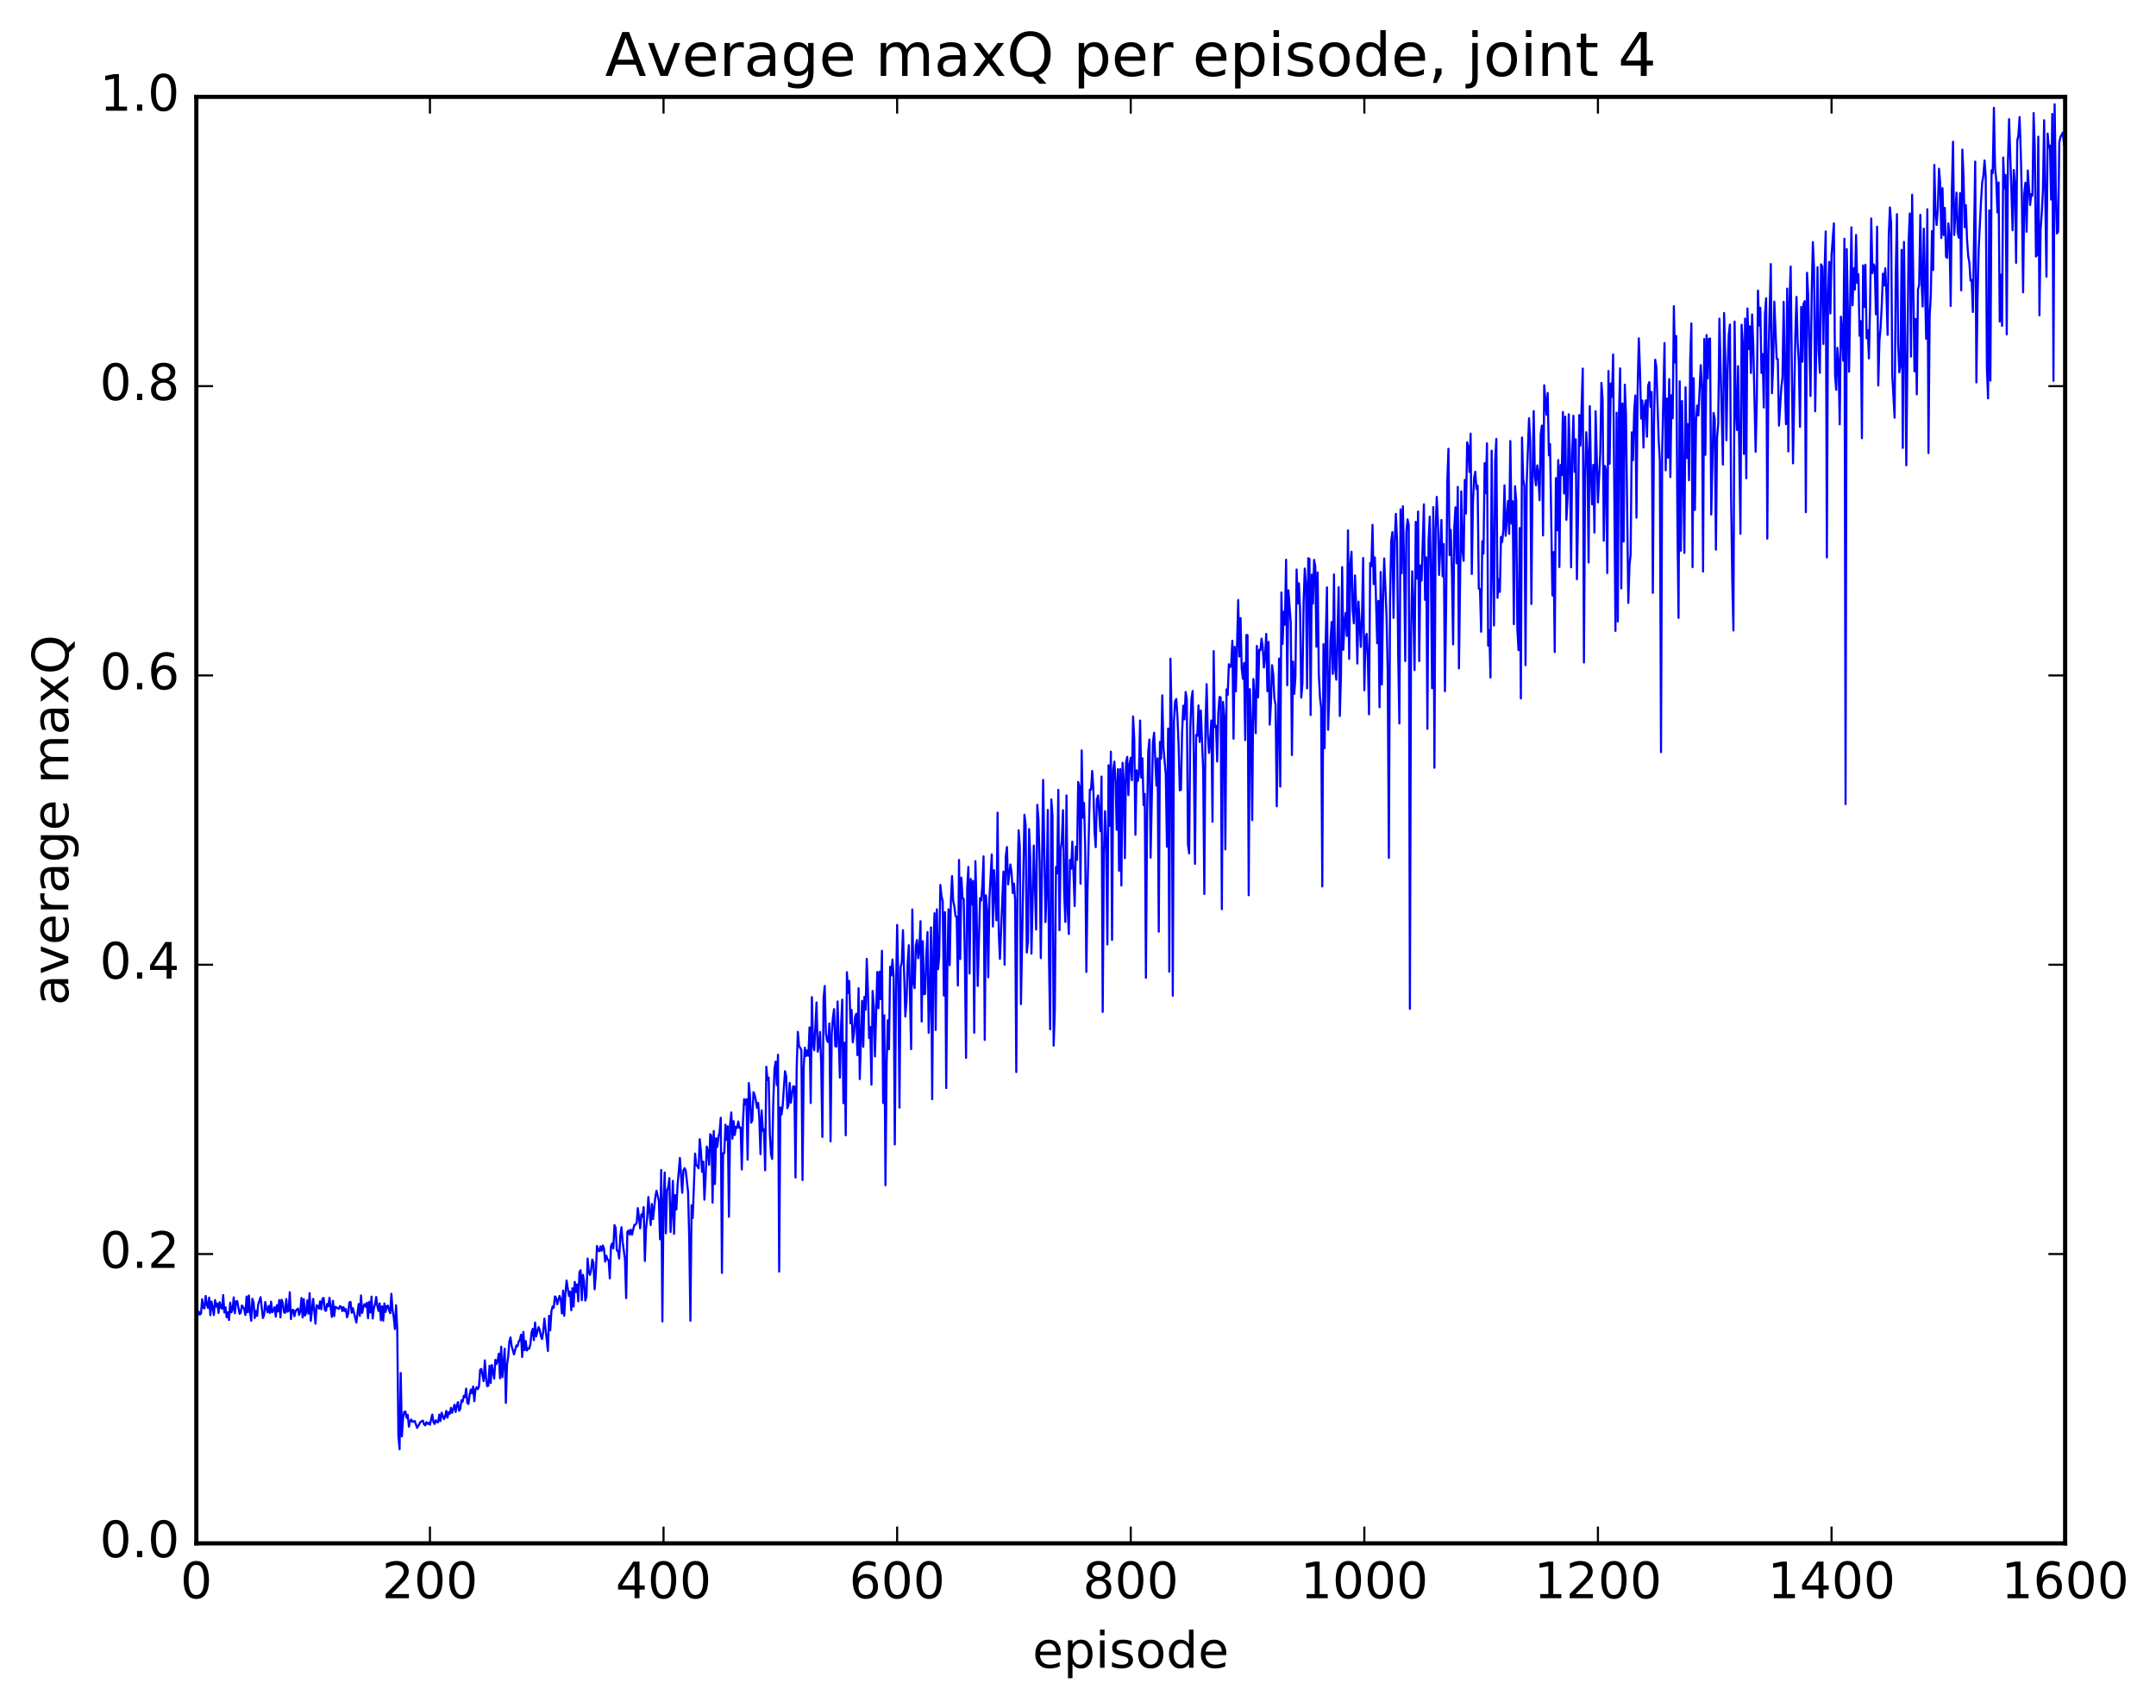 <?xml version="1.0" encoding="utf-8" standalone="no"?>
<!DOCTYPE svg PUBLIC "-//W3C//DTD SVG 1.1//EN"
  "http://www.w3.org/Graphics/SVG/1.1/DTD/svg11.dtd">
<!-- Created with matplotlib (http://matplotlib.org/) -->
<svg height="408pt" version="1.1" viewBox="0 0 515 408" width="515pt" xmlns="http://www.w3.org/2000/svg" xmlns:xlink="http://www.w3.org/1999/xlink">
 <defs>
  <style type="text/css">
*{stroke-linecap:butt;stroke-linejoin:round;stroke-miterlimit:100000;}
  </style>
 </defs>
 <g id="figure_1">
  <g id="patch_1">
   <path d="M 0 408.169 
L 515.768 408.169 
L 515.768 0 
L 0 0 
z
" style="fill:#ffffff;"/>
  </g>
  <g id="axes_1">
   <g id="patch_2">
    <path d="M 46.898 368.742 
L 493.298 368.742 
L 493.298 23.142 
L 46.898 23.142 
z
" style="fill:#ffffff;"/>
   </g>
   <g id="line2d_1">
    <path clip-path="url(#p3d591012df)" d="M 46.898 312.6 
L 47.176 314.29 
L 47.456 313.365 
L 47.734 314.082 
L 48.014 313.855 
L 48.292 310.419 
L 48.572 312.475 
L 48.85 312.621 
L 49.13 309.635 
L 49.408 311.668 
L 49.688 312.507 
L 49.967 310.021 
L 50.245 314.245 
L 50.525 310.965 
L 51.083 314.204 
L 51.361 310.617 
L 51.641 312.19 
L 51.919 311.425 
L 52.199 313.711 
L 52.477 311.119 
L 52.757 312.378 
L 53.035 312.699 
L 53.315 309.424 
L 53.593 313.591 
L 53.873 312.359 
L 54.151 314.747 
L 54.431 313.539 
L 54.709 315.388 
L 54.989 311.234 
L 55.267 313.561 
L 55.547 312.981 
L 55.825 309.976 
L 56.105 313.765 
L 56.383 310.964 
L 56.663 310.862 
L 57.221 313.898 
L 57.499 313.646 
L 57.779 311.913 
L 58.057 312.252 
L 58.337 312.828 
L 58.615 314.194 
L 58.895 309.777 
L 59.173 313.559 
L 59.453 309.514 
L 59.731 313.563 
L 60.011 315.58 
L 60.289 310.318 
L 60.569 311.212 
L 60.847 314.919 
L 61.127 313.198 
L 61.406 314.407 
L 61.684 311.644 
L 62.242 309.935 
L 62.8 314.906 
L 63.08 314.24 
L 63.358 311.086 
L 63.638 312.634 
L 63.916 313.543 
L 64.195 312.02 
L 64.475 313.712 
L 64.754 311.001 
L 65.032 313.544 
L 65.311 313.074 
L 65.591 312.315 
L 65.87 314.584 
L 66.148 311.84 
L 66.427 313.342 
L 66.707 310.629 
L 66.986 314.766 
L 67.264 310.534 
L 67.543 311.314 
L 67.823 313.502 
L 68.102 313.69 
L 68.38 310.381 
L 68.659 313.417 
L 68.939 313.188 
L 69.218 308.733 
L 69.496 315.168 
L 69.775 312.997 
L 70.055 312.952 
L 70.334 314.473 
L 70.612 313.225 
L 71.171 312.651 
L 71.45 314.174 
L 71.728 313.325 
L 72.007 310.13 
L 72.287 314.772 
L 72.566 310.379 
L 72.844 314.324 
L 73.124 313.681 
L 73.403 310.708 
L 73.681 313.864 
L 73.96 308.958 
L 74.24 315.579 
L 74.797 310.338 
L 75.356 316.255 
L 75.635 311.863 
L 75.913 312.08 
L 76.192 312.669 
L 76.472 310.934 
L 76.751 312.825 
L 77.029 310.275 
L 77.308 310.113 
L 77.588 312.969 
L 77.867 313.206 
L 78.145 311.536 
L 78.424 312.135 
L 78.704 310.056 
L 79.261 314.645 
L 79.54 310.799 
L 79.82 314.469 
L 80.099 312.225 
L 80.936 312.739 
L 81.215 312.056 
L 81.493 312.227 
L 81.772 313.243 
L 82.052 312.298 
L 82.331 313.268 
L 82.609 312.747 
L 82.888 314.725 
L 83.168 313.917 
L 83.447 311.212 
L 83.725 311.045 
L 84.004 313.638 
L 84.284 312.554 
L 85.121 315.982 
L 85.678 311.555 
L 85.957 314.394 
L 86.237 309.514 
L 86.516 313.685 
L 86.794 312.295 
L 87.073 311.589 
L 87.353 312.196 
L 87.632 311.271 
L 87.91 314.961 
L 88.189 311.062 
L 88.469 313.605 
L 88.748 309.79 
L 89.026 315.031 
L 89.305 312.579 
L 89.585 311.628 
L 89.864 309.88 
L 90.142 312.068 
L 90.421 313.24 
L 90.701 311.426 
L 90.98 315.439 
L 91.258 312.122 
L 91.537 315.527 
L 91.817 311.433 
L 92.096 313.476 
L 92.374 312.072 
L 92.653 311.937 
L 92.933 313.091 
L 93.212 313.75 
L 93.49 309.126 
L 93.769 313.002 
L 94.049 314.686 
L 94.328 317.539 
L 94.606 311.873 
L 94.885 317.316 
L 95.165 343.082 
L 95.444 346.267 
L 95.722 328.052 
L 96.001 343.178 
L 96.281 338.711 
L 96.559 337.338 
L 96.838 337.234 
L 97.118 338.756 
L 97.397 338.054 
L 97.675 340.873 
L 97.954 339.578 
L 98.234 339.165 
L 98.513 339.683 
L 98.791 339.672 
L 99.07 339.503 
L 99.629 341.145 
L 100.466 339.724 
L 101.023 339.414 
L 101.302 340.35 
L 101.582 340.558 
L 101.861 339.774 
L 102.139 340.218 
L 102.418 339.957 
L 102.698 340.397 
L 103.255 337.974 
L 103.534 339.749 
L 103.814 340.231 
L 104.093 339.331 
L 104.371 339.78 
L 104.65 339.804 
L 104.93 337.995 
L 105.209 339.513 
L 105.487 337.518 
L 106.046 339.058 
L 106.325 338.473 
L 106.603 337.09 
L 106.882 338.717 
L 107.162 337.41 
L 107.441 337.817 
L 107.719 336.378 
L 107.999 337.554 
L 108.556 335.619 
L 108.835 337.354 
L 109.115 335.819 
L 109.394 335.007 
L 109.672 337.057 
L 109.951 336.644 
L 110.231 334.56 
L 110.51 334.888 
L 110.788 333.499 
L 111.067 333.849 
L 111.347 331.775 
L 111.626 335.2 
L 111.904 335.427 
L 112.183 333.261 
L 112.463 331.983 
L 112.742 332.904 
L 113.02 331.275 
L 113.299 334.784 
L 113.579 331.93 
L 113.858 331.448 
L 114.136 331.896 
L 114.415 331.243 
L 114.695 327.267 
L 114.974 327.082 
L 115.531 330.005 
L 115.811 325.024 
L 116.09 329.157 
L 116.368 331.185 
L 116.647 331.078 
L 116.927 326.309 
L 117.206 330.411 
L 117.484 326.142 
L 118.043 329.39 
L 118.322 324.899 
L 118.6 325.893 
L 118.879 324.94 
L 119.159 323.414 
L 119.438 329.31 
L 119.716 321.756 
L 119.996 329.032 
L 120.553 322.238 
L 120.832 335.185 
L 121.112 325.981 
L 121.391 324.171 
L 121.669 320.515 
L 121.948 319.545 
L 122.228 321.65 
L 122.785 323.611 
L 123.344 321.462 
L 123.623 321.64 
L 123.901 320.516 
L 124.18 320.165 
L 124.46 318.895 
L 124.739 324.225 
L 125.017 318.221 
L 125.296 322.593 
L 125.576 320.414 
L 125.855 322.664 
L 126.133 322.124 
L 126.412 322.236 
L 126.692 321.192 
L 126.971 318.402 
L 127.249 317.501 
L 127.528 320.189 
L 127.808 315.981 
L 128.087 319.282 
L 128.644 317.077 
L 128.923 317.729 
L 129.202 319.23 
L 129.482 319.938 
L 129.761 318.133 
L 130.04 315.044 
L 130.597 320.024 
L 130.876 322.793 
L 131.155 314.386 
L 131.435 317.842 
L 131.714 313.267 
L 131.993 312.162 
L 132.272 312.486 
L 132.55 309.74 
L 132.829 310.069 
L 133.108 311.633 
L 133.667 309.624 
L 133.946 310.462 
L 134.225 313.833 
L 134.504 308.35 
L 134.782 314.388 
L 135.061 309.06 
L 135.34 305.941 
L 135.899 309.626 
L 136.178 308.611 
L 136.457 313.054 
L 136.736 307.754 
L 137.014 312.159 
L 137.293 306.291 
L 137.572 308.7 
L 137.851 306.868 
L 138.131 310.919 
L 138.41 303.95 
L 138.689 303.496 
L 138.968 310.651 
L 139.246 304.579 
L 139.525 306.211 
L 139.804 310.748 
L 140.083 309.877 
L 140.363 300.687 
L 140.642 303.846 
L 140.921 304.615 
L 141.2 303.404 
L 141.478 300.926 
L 141.757 301.701 
L 142.036 308.047 
L 142.315 304.508 
L 142.595 297.703 
L 142.874 298.839 
L 143.153 298.932 
L 143.431 297.8 
L 143.71 298.851 
L 143.989 297.568 
L 144.268 298.256 
L 144.548 301.426 
L 144.827 300.021 
L 145.106 300.916 
L 145.385 301.141 
L 145.663 305.43 
L 145.942 297.766 
L 146.221 297.082 
L 146.5 298.284 
L 146.78 292.703 
L 147.059 293.393 
L 147.338 298.756 
L 147.617 298.894 
L 147.895 300.712 
L 148.174 295.252 
L 148.453 293.213 
L 148.732 296.758 
L 149.291 300.926 
L 149.57 310.15 
L 149.849 294.351 
L 150.127 293.994 
L 150.406 294.972 
L 150.685 293.782 
L 150.964 295.009 
L 151.523 292.647 
L 151.802 292.619 
L 152.081 292.152 
L 152.359 288.655 
L 152.917 293.498 
L 153.196 290.163 
L 153.476 290.686 
L 153.755 288.4 
L 154.034 301.279 
L 154.312 293.586 
L 154.591 291.01 
L 154.87 286.004 
L 155.429 292.7 
L 155.708 287.667 
L 155.987 291.289 
L 156.544 285.896 
L 156.823 284.49 
L 157.381 286.963 
L 157.661 296.091 
L 157.94 279.537 
L 158.219 315.734 
L 158.498 286.897 
L 158.776 280.137 
L 159.055 294.66 
L 159.334 284.475 
L 159.613 283.683 
L 159.893 281.488 
L 160.172 294.359 
L 160.451 289.893 
L 160.73 282.141 
L 161.008 294.801 
L 161.287 285.545 
L 161.566 288.968 
L 161.845 283.309 
L 162.404 276.661 
L 162.962 284.986 
L 163.24 279.698 
L 163.519 279.088 
L 163.798 279.67 
L 164.357 284.793 
L 164.636 295.751 
L 164.915 315.561 
L 165.194 287.966 
L 165.472 291.01 
L 166.03 275.608 
L 166.31 278.298 
L 166.589 278.621 
L 166.868 279.155 
L 167.147 272.185 
L 167.425 274.943 
L 167.704 279.971 
L 167.983 277.547 
L 168.262 286.637 
L 168.542 281.41 
L 168.821 273.945 
L 169.1 275.004 
L 169.379 278.304 
L 169.657 270.985 
L 169.936 271.415 
L 170.215 287.351 
L 170.494 270.228 
L 170.774 282.898 
L 171.053 271.947 
L 171.332 274.014 
L 171.611 271.681 
L 171.889 270.467 
L 172.168 267.069 
L 172.447 304.135 
L 172.726 275.515 
L 173.006 275.546 
L 173.285 268.716 
L 173.564 272.322 
L 173.843 269.099 
L 174.121 290.719 
L 174.4 268.791 
L 174.679 265.785 
L 174.958 272.047 
L 175.238 267.886 
L 175.517 271.19 
L 175.796 269.214 
L 176.075 269.487 
L 176.353 267.95 
L 176.632 269.497 
L 176.911 269.371 
L 177.19 279.429 
L 177.47 268.052 
L 177.749 262.621 
L 178.028 263.894 
L 178.306 262.617 
L 178.585 277.075 
L 178.864 258.781 
L 179.143 261.734 
L 179.423 268.241 
L 179.702 267.686 
L 179.981 260.95 
L 180.26 261.608 
L 180.538 262.861 
L 180.817 264.67 
L 181.096 263.489 
L 181.375 267.113 
L 181.655 275.763 
L 181.934 265.285 
L 182.213 270.2 
L 182.492 269.79 
L 182.77 279.609 
L 183.049 254.872 
L 183.328 258.034 
L 183.607 257.46 
L 183.887 270.868 
L 184.166 275.761 
L 184.445 276.901 
L 184.724 262.822 
L 185.002 255.436 
L 185.281 253.653 
L 185.56 259.258 
L 185.839 252.001 
L 186.119 303.812 
L 186.398 264.583 
L 186.677 266.31 
L 186.956 264.235 
L 187.513 255.937 
L 187.792 257.057 
L 188.071 264.785 
L 188.351 264.025 
L 188.63 258.738 
L 188.909 263.468 
L 189.466 259.531 
L 189.745 259.614 
L 190.024 281.343 
L 190.304 255.074 
L 190.583 246.537 
L 190.862 249.893 
L 191.419 250.832 
L 191.698 281.941 
L 191.977 254.93 
L 192.256 250.323 
L 192.536 252.333 
L 192.815 250.998 
L 193.094 252.266 
L 193.373 245.468 
L 193.651 263.545 
L 193.93 238.243 
L 194.209 249.457 
L 194.488 250.936 
L 195.047 239.512 
L 195.326 251.282 
L 195.605 249.78 
L 195.883 246.557 
L 196.162 254.522 
L 196.441 271.653 
L 196.72 238.57 
L 197 235.569 
L 197.279 246.925 
L 197.558 248.651 
L 197.837 248.993 
L 198.115 244.508 
L 198.394 272.691 
L 198.673 246.986 
L 198.952 243.183 
L 199.232 241.101 
L 199.511 249.955 
L 199.79 250.059 
L 200.069 239.263 
L 200.626 257.468 
L 200.905 245.032 
L 201.185 238.831 
L 201.464 263.581 
L 201.743 249.139 
L 202.022 271.25 
L 202.3 232.285 
L 202.579 237.268 
L 202.858 234.38 
L 203.137 244.493 
L 203.417 241.306 
L 203.696 249.042 
L 203.975 246.94 
L 204.254 242.97 
L 204.532 242.209 
L 204.811 252.097 
L 205.09 236.114 
L 205.369 257.815 
L 205.928 239.121 
L 206.207 250.106 
L 206.486 238.151 
L 206.764 241.242 
L 207.043 229.09 
L 207.322 236.683 
L 207.601 248.031 
L 207.881 245.402 
L 208.16 259.148 
L 208.439 236.776 
L 208.718 240.237 
L 208.996 252.405 
L 209.554 232.248 
L 209.833 240.897 
L 210.113 232.134 
L 210.392 238.721 
L 210.671 227.169 
L 210.95 263.538 
L 211.228 242.581 
L 211.507 283.177 
L 211.786 254.39 
L 212.065 243.76 
L 212.345 250.703 
L 212.624 230.984 
L 212.903 233.074 
L 213.181 229.252 
L 213.46 233.269 
L 213.739 273.439 
L 214.018 237.352 
L 214.298 220.995 
L 214.577 233.553 
L 214.856 264.637 
L 215.135 231.093 
L 215.413 229.937 
L 215.692 222.244 
L 216.25 242.882 
L 216.53 239.289 
L 216.809 230.241 
L 217.088 225.836 
L 217.645 250.676 
L 217.924 217.297 
L 218.203 234.835 
L 218.482 236.084 
L 218.762 225.975 
L 219.041 224.592 
L 219.32 228.942 
L 219.599 226.765 
L 219.877 220.099 
L 220.156 244.084 
L 220.435 224.872 
L 220.714 237.547 
L 220.994 237.453 
L 221.273 228.02 
L 221.552 222.688 
L 221.831 246.773 
L 222.109 238.339 
L 222.388 221.573 
L 222.667 262.626 
L 222.946 228.384 
L 223.226 218.187 
L 223.505 246.083 
L 223.784 217.257 
L 224.062 231.583 
L 224.341 228.694 
L 224.62 211.425 
L 224.899 214.127 
L 225.179 215.292 
L 225.458 237.868 
L 225.737 217.938 
L 226.016 259.968 
L 226.294 231.142 
L 226.573 217.242 
L 226.852 230.604 
L 227.131 215.434 
L 227.411 209.313 
L 227.69 215.343 
L 227.969 216.545 
L 228.248 218.901 
L 228.526 219.046 
L 228.805 235.47 
L 229.084 205.459 
L 229.363 229.147 
L 229.643 209.681 
L 229.922 214.595 
L 230.201 214.765 
L 230.48 229.561 
L 230.758 252.769 
L 231.037 212.054 
L 231.316 207.141 
L 231.595 232.611 
L 231.875 210.007 
L 232.154 216.118 
L 232.433 210.459 
L 232.712 246.751 
L 232.99 205.745 
L 233.269 216.594 
L 233.548 235.581 
L 234.107 214.583 
L 234.386 215.134 
L 234.665 211.306 
L 234.944 204.595 
L 235.222 248.457 
L 235.501 213.897 
L 235.78 217.528 
L 236.06 233.495 
L 236.339 214.623 
L 236.897 204.148 
L 237.175 221.368 
L 237.454 207.918 
L 238.012 219.901 
L 238.292 194.172 
L 238.571 222.753 
L 238.85 229.112 
L 239.686 208.238 
L 239.965 230.488 
L 240.244 204.624 
L 240.524 202.388 
L 240.803 211.306 
L 241.361 206.534 
L 241.639 208.584 
L 241.918 213.36 
L 242.197 211.1 
L 242.476 214.954 
L 242.756 256.141 
L 243.035 211.874 
L 243.314 198.381 
L 243.593 202.067 
L 243.871 239.912 
L 244.708 194.662 
L 244.988 196.97 
L 245.267 227.586 
L 245.546 225.017 
L 245.825 198.088 
L 246.103 205.196 
L 246.382 227.856 
L 246.94 202.026 
L 247.499 222.08 
L 247.778 192.287 
L 248.056 195.717 
L 248.335 206.08 
L 248.614 228.915 
L 249.173 186.344 
L 249.731 220.302 
L 250.01 212.431 
L 250.288 193.516 
L 250.567 228.725 
L 250.846 245.922 
L 251.125 191.015 
L 251.405 194.861 
L 251.684 249.828 
L 251.963 241.352 
L 252.242 207.155 
L 252.52 208.661 
L 252.799 188.72 
L 253.078 222.244 
L 253.357 203.053 
L 253.637 200.733 
L 253.916 193.573 
L 254.195 213.08 
L 254.474 220.271 
L 254.752 190.046 
L 255.031 217.07 
L 255.31 223.159 
L 255.589 205.423 
L 255.869 207.569 
L 256.147 201.091 
L 256.705 216.474 
L 256.985 202.276 
L 257.264 205.437 
L 257.543 186.829 
L 257.822 187.919 
L 258.101 211.148 
L 258.38 179.297 
L 258.659 195.348 
L 258.938 191.874 
L 259.216 202.439 
L 259.495 232.219 
L 259.774 212.379 
L 260.332 188.638 
L 260.611 188.689 
L 260.89 184.202 
L 261.17 188.503 
L 261.449 198.589 
L 261.728 202.41 
L 262.007 191.062 
L 262.286 190.046 
L 262.844 198.599 
L 263.123 185.536 
L 263.401 241.776 
L 263.68 204.098 
L 263.959 193.812 
L 264.238 201.707 
L 264.517 225.647 
L 264.796 182.85 
L 265.075 197.327 
L 265.354 179.599 
L 265.634 224.581 
L 265.913 183.953 
L 266.192 181.961 
L 266.471 186.95 
L 266.75 198.269 
L 267.029 183.771 
L 267.308 208.057 
L 267.587 183.77 
L 267.865 211.579 
L 268.144 182.248 
L 268.423 186.5 
L 268.702 205.03 
L 268.981 182.139 
L 269.26 180.821 
L 269.539 189.976 
L 269.818 182.66 
L 270.098 181.064 
L 270.377 186.415 
L 270.656 171.178 
L 270.935 176.546 
L 271.214 199.445 
L 271.493 184.028 
L 271.772 186.642 
L 272.05 185.069 
L 272.329 172.151 
L 272.608 185.808 
L 272.887 181.173 
L 273.166 192.374 
L 273.445 189.687 
L 273.724 233.615 
L 274.003 194.455 
L 274.283 179.566 
L 274.562 176.686 
L 274.841 204.903 
L 275.399 177.454 
L 275.678 175.071 
L 276.236 187.715 
L 276.514 181.18 
L 276.793 222.595 
L 277.072 177.259 
L 277.351 181.271 
L 277.63 166.143 
L 277.909 178.516 
L 278.467 185.059 
L 278.747 202.294 
L 279.026 174.064 
L 279.305 232.155 
L 279.584 157.386 
L 279.863 172.063 
L 280.142 237.895 
L 280.421 172.426 
L 280.7 167.565 
L 280.978 167.002 
L 281.257 171.338 
L 281.536 178.181 
L 281.815 188.84 
L 282.094 188.714 
L 282.373 174.835 
L 282.652 168.592 
L 282.932 171.868 
L 283.211 165.344 
L 283.49 167.035 
L 283.769 201.779 
L 284.048 203.888 
L 284.327 173.738 
L 284.606 166.903 
L 284.885 165.088 
L 285.163 180.641 
L 285.442 206.397 
L 285.721 175.567 
L 286 175.843 
L 286.279 168.55 
L 286.558 177.278 
L 286.837 169.757 
L 287.396 183.856 
L 287.675 213.587 
L 287.954 173.061 
L 288.233 163.476 
L 288.512 175.61 
L 288.791 179.896 
L 289.07 176.686 
L 289.349 172.142 
L 289.627 196.338 
L 289.906 155.562 
L 290.185 173.714 
L 290.464 173.401 
L 290.743 181.946 
L 291.022 170.221 
L 291.301 166.529 
L 291.58 166.62 
L 291.86 217.224 
L 292.139 167.703 
L 292.418 171.006 
L 292.697 202.939 
L 292.976 164.711 
L 293.255 166.052 
L 293.534 158.705 
L 293.812 159.428 
L 294.091 158.901 
L 294.37 153.089 
L 294.649 176.493 
L 294.928 154.522 
L 295.207 165.182 
L 295.765 143.369 
L 296.045 156.852 
L 296.324 147.678 
L 296.603 159.704 
L 296.882 162.185 
L 297.161 158.404 
L 297.44 176.824 
L 297.719 151.718 
L 297.998 151.739 
L 298.276 213.896 
L 298.555 164.643 
L 298.834 173.151 
L 299.113 195.95 
L 299.392 162.23 
L 299.671 166.536 
L 299.95 175.172 
L 300.229 154.314 
L 300.509 166.629 
L 300.788 155.236 
L 301.067 155.385 
L 301.346 152.578 
L 301.625 154.586 
L 301.904 159.481 
L 302.183 156.836 
L 302.462 151.453 
L 302.74 165.142 
L 303.019 153.358 
L 303.298 173.137 
L 303.577 168.26 
L 303.856 158.928 
L 304.135 161.077 
L 304.414 166.898 
L 304.693 168.37 
L 304.973 192.641 
L 305.531 157.352 
L 305.81 187.945 
L 306.089 141.556 
L 306.368 153.843 
L 306.647 146.18 
L 306.925 149.254 
L 307.204 133.728 
L 307.483 163.73 
L 307.762 141.028 
L 308.32 148.828 
L 308.599 180.396 
L 308.878 158.045 
L 309.158 165.789 
L 309.437 161.658 
L 309.716 136.069 
L 309.995 144.212 
L 310.274 139.367 
L 310.553 146.017 
L 310.832 166.683 
L 311.111 163.233 
L 311.389 143.92 
L 311.668 135.84 
L 311.947 139.423 
L 312.226 164.454 
L 312.505 133.359 
L 312.784 133.535 
L 313.063 170.841 
L 313.342 137.287 
L 313.622 144.216 
L 313.901 133.766 
L 314.18 135.338 
L 314.459 154.512 
L 314.738 136.77 
L 315.017 160.976 
L 315.296 166.557 
L 315.575 169.064 
L 315.853 211.803 
L 316.132 153.915 
L 316.411 178.757 
L 316.69 152.175 
L 316.969 140.336 
L 317.248 174.357 
L 317.527 165.729 
L 317.807 153.142 
L 318.086 148.609 
L 318.365 161.005 
L 318.644 137.25 
L 318.923 159.749 
L 319.202 162.391 
L 319.76 140.31 
L 320.038 171.066 
L 320.317 161.432 
L 320.596 135.498 
L 320.875 155.248 
L 321.154 148.756 
L 321.433 146.447 
L 321.712 151.96 
L 321.991 126.719 
L 322.271 157.428 
L 322.55 134.806 
L 322.829 131.803 
L 323.108 145.56 
L 323.387 148.94 
L 323.666 137.483 
L 323.945 145.021 
L 324.224 158.535 
L 324.502 143.741 
L 325.06 154.572 
L 325.339 147.02 
L 325.618 133.329 
L 325.897 164.918 
L 326.176 152.512 
L 326.455 151.436 
L 326.735 157.584 
L 327.014 170.678 
L 327.293 134.497 
L 327.572 135.291 
L 327.851 125.397 
L 328.13 139.559 
L 328.409 133.191 
L 328.966 153.693 
L 329.245 143.563 
L 329.524 168.985 
L 329.803 136.653 
L 330.082 163.539 
L 330.361 143.404 
L 330.64 133.427 
L 331.199 147.105 
L 331.478 160.381 
L 331.757 204.964 
L 332.036 143.627 
L 332.315 129.285 
L 332.594 127.143 
L 332.873 147.629 
L 333.151 129.193 
L 333.43 122.768 
L 333.709 129.004 
L 333.988 156.589 
L 334.267 172.856 
L 334.546 121.688 
L 334.825 136.977 
L 335.104 120.941 
L 335.384 133.916 
L 335.663 157.946 
L 335.942 127.024 
L 336.221 124.096 
L 336.5 125.443 
L 336.779 241.036 
L 337.058 151.666 
L 337.337 136.504 
L 337.615 145.832 
L 337.894 160.104 
L 338.173 124.687 
L 338.452 138.234 
L 338.731 122.213 
L 339.01 157.943 
L 339.289 135.078 
L 339.568 138.718 
L 340.127 120.496 
L 340.406 143.325 
L 340.685 133.168 
L 340.964 174.143 
L 341.243 128.97 
L 341.522 123.436 
L 341.8 136.526 
L 342.079 164.441 
L 342.358 121.154 
L 342.637 183.442 
L 342.916 126.601 
L 343.195 118.71 
L 343.474 124.626 
L 343.753 137.368 
L 344.312 124.219 
L 344.591 137.695 
L 344.87 129.974 
L 345.149 165.134 
L 345.428 145.423 
L 345.707 115.306 
L 345.986 107.218 
L 346.264 132.639 
L 346.543 126.593 
L 346.822 136.866 
L 347.101 153.962 
L 347.38 126.194 
L 347.659 121.211 
L 347.938 134.557 
L 348.217 116.338 
L 348.497 159.701 
L 349.055 117.387 
L 349.334 131.541 
L 349.613 133.996 
L 349.892 114.667 
L 350.171 122.705 
L 350.45 105.681 
L 350.728 106.769 
L 351.007 112.769 
L 351.286 103.599 
L 351.565 137.137 
L 351.844 119.958 
L 352.123 114.165 
L 352.402 112.709 
L 352.682 116.816 
L 352.961 116.038 
L 353.24 140.674 
L 353.519 140.785 
L 353.798 150.941 
L 354.077 129.31 
L 354.356 132.289 
L 354.635 110.659 
L 354.913 117.833 
L 355.192 105.924 
L 355.471 154.264 
L 355.75 150.555 
L 356.029 161.888 
L 356.308 107.674 
L 356.587 133.84 
L 356.866 149.437 
L 357.146 109.997 
L 357.425 104.863 
L 357.704 142.838 
L 357.983 138.409 
L 358.262 141.427 
L 358.541 128.271 
L 358.82 129.493 
L 359.099 126.65 
L 359.377 115.965 
L 359.656 128.01 
L 360.214 119.716 
L 360.493 127.56 
L 360.772 105.38 
L 361.051 125.116 
L 361.33 119.758 
L 361.61 149.128 
L 361.889 116.18 
L 362.168 119.518 
L 362.447 150.395 
L 362.726 155.341 
L 363.005 126.163 
L 363.284 166.887 
L 363.562 104.534 
L 363.841 114.466 
L 364.12 116.17 
L 364.399 158.931 
L 364.678 115.47 
L 365.236 99.941 
L 365.515 105.172 
L 365.795 144.312 
L 366.074 114.066 
L 366.353 98.211 
L 366.632 113.858 
L 366.911 115.973 
L 367.19 111.189 
L 367.469 113.52 
L 367.748 119.508 
L 368.026 103.8 
L 368.305 101.684 
L 368.584 127.93 
L 368.863 92.053 
L 369.421 99.099 
L 369.7 93.89 
L 369.979 108.784 
L 370.259 106.087 
L 370.817 142.271 
L 371.096 131.908 
L 371.375 155.787 
L 371.654 114.218 
L 371.933 126.683 
L 372.212 109.928 
L 372.49 135.484 
L 372.769 111.101 
L 373.048 113.539 
L 373.327 98.436 
L 373.606 117.9 
L 373.885 99.528 
L 374.164 124.194 
L 374.443 119.071 
L 374.723 98.984 
L 375.002 109.429 
L 375.281 135.539 
L 375.56 107.773 
L 375.839 99.328 
L 376.118 112.733 
L 376.397 104.965 
L 376.675 138.388 
L 376.954 122.702 
L 377.233 99.18 
L 377.512 106.459 
L 378.07 88.061 
L 378.349 158.286 
L 378.628 114.111 
L 378.908 103.259 
L 379.187 108.372 
L 379.466 134.402 
L 379.745 97.041 
L 380.024 112.93 
L 380.303 120.512 
L 380.582 111.07 
L 380.861 127.245 
L 381.139 98.241 
L 381.697 120.037 
L 382.255 108.188 
L 382.534 91.491 
L 382.813 95.482 
L 383.092 129.203 
L 383.372 111.321 
L 383.651 112.706 
L 383.93 136.911 
L 384.209 88.638 
L 384.488 110.788 
L 384.767 91.621 
L 385.046 94.784 
L 385.325 84.694 
L 385.882 150.742 
L 386.161 98.619 
L 386.44 148.475 
L 386.719 99.16 
L 386.998 87.999 
L 387.277 140.599 
L 387.557 96.405 
L 387.836 129.391 
L 388.115 91.902 
L 388.394 99.129 
L 388.952 144.054 
L 389.231 135.129 
L 389.51 132.348 
L 389.788 103.299 
L 390.067 109.975 
L 390.346 98.492 
L 390.625 94.48 
L 390.904 123.684 
L 391.183 92.883 
L 391.462 80.835 
L 391.741 88.51 
L 392.021 100.016 
L 392.3 95.693 
L 392.579 106.927 
L 392.858 96.99 
L 393.137 95.654 
L 393.416 104.349 
L 393.695 92.06 
L 393.974 91.298 
L 394.252 97.21 
L 394.531 93.644 
L 394.81 141.64 
L 395.089 101.665 
L 395.368 85.951 
L 395.647 87.667 
L 396.205 105.095 
L 396.485 110.15 
L 396.764 179.714 
L 397.043 107.852 
L 397.601 81.964 
L 397.88 112.378 
L 398.159 95.206 
L 398.438 109.356 
L 398.716 90.586 
L 398.995 113.981 
L 399.274 94.405 
L 399.553 99.929 
L 399.832 73.149 
L 400.111 86.626 
L 400.39 80.27 
L 400.67 123.508 
L 400.949 147.63 
L 401.228 91.111 
L 401.507 131.585 
L 401.786 95.814 
L 402.344 132.118 
L 402.623 92.533 
L 402.901 109.443 
L 403.18 101.31 
L 403.459 114.754 
L 403.738 85.853 
L 404.017 77.274 
L 404.296 135.508 
L 404.575 90.348 
L 404.854 121.823 
L 405.134 100.575 
L 405.413 96.893 
L 405.692 99.273 
L 406.25 87.236 
L 406.529 92.112 
L 406.808 136.568 
L 407.087 81.005 
L 407.365 108.674 
L 407.644 80.043 
L 407.923 90.463 
L 408.202 80.972 
L 408.481 80.876 
L 408.76 122.94 
L 409.318 98.652 
L 409.598 100.107 
L 409.877 131.334 
L 410.156 104.451 
L 410.435 101.257 
L 410.714 76.14 
L 411.55 110.998 
L 411.829 74.794 
L 412.108 84.714 
L 412.387 105.182 
L 412.666 88.811 
L 412.945 80.07 
L 413.224 77.535 
L 413.503 118.577 
L 413.783 138.617 
L 414.062 150.647 
L 414.341 76.831 
L 414.62 97.163 
L 414.899 102.735 
L 415.178 87.475 
L 415.736 127.539 
L 416.014 77.585 
L 416.293 81.944 
L 416.572 108.46 
L 416.851 76.122 
L 417.13 114.269 
L 417.409 73.704 
L 417.688 83.394 
L 417.967 77.972 
L 418.247 89.121 
L 418.526 75.134 
L 418.805 82.679 
L 419.363 107.948 
L 419.642 95.727 
L 419.921 69.427 
L 420.2 77.798 
L 420.478 73.523 
L 420.757 89.105 
L 421.036 84.596 
L 421.315 97.37 
L 421.594 75.075 
L 421.873 71.251 
L 422.152 128.692 
L 422.432 85.212 
L 422.99 63.091 
L 423.269 93.955 
L 423.548 87.448 
L 423.827 72.064 
L 424.385 85.715 
L 424.663 85.801 
L 424.942 101.688 
L 425.5 92.592 
L 425.779 90.189 
L 426.058 72.122 
L 426.337 90.796 
L 426.616 101.345 
L 426.896 68.946 
L 427.175 107.853 
L 427.454 72.044 
L 427.733 63.685 
L 428.291 110.705 
L 428.849 80.08 
L 429.127 70.933 
L 429.406 81.704 
L 429.685 86.722 
L 429.964 101.993 
L 430.243 73.326 
L 430.522 86.417 
L 430.801 72.665 
L 431.08 71.948 
L 431.36 122.372 
L 431.639 65.168 
L 431.918 70.459 
L 432.476 94.625 
L 432.755 70.184 
L 433.034 57.852 
L 433.312 64.049 
L 433.591 98.265 
L 434.149 63.835 
L 434.428 83.945 
L 434.707 89.075 
L 434.986 63.147 
L 435.265 63.635 
L 435.545 82.183 
L 435.824 64.732 
L 436.103 55.294 
L 436.382 133.183 
L 436.661 70.33 
L 436.94 62.572 
L 437.219 74.899 
L 437.498 60.883 
L 438.055 53.365 
L 438.334 89.699 
L 438.613 93.14 
L 438.892 83.079 
L 439.171 86.77 
L 439.45 101.398 
L 439.729 75.666 
L 440.009 79.163 
L 440.288 86.169 
L 440.567 57.048 
L 440.846 192.129 
L 441.125 59.498 
L 441.683 88.807 
L 442.24 54.313 
L 442.519 72.943 
L 442.798 64.122 
L 443.077 69.18 
L 443.356 56.132 
L 443.635 67.605 
L 443.914 65.526 
L 444.193 80.232 
L 444.473 76.709 
L 444.752 104.694 
L 445.031 63.415 
L 445.31 73.332 
L 445.589 63.247 
L 445.868 80.843 
L 446.147 78.882 
L 446.425 85.638 
L 446.704 73.036 
L 446.983 52.207 
L 447.262 65.26 
L 447.541 63.158 
L 447.82 63.65 
L 448.099 75.086 
L 448.378 54.168 
L 448.658 92.115 
L 448.937 81.418 
L 449.216 78.266 
L 449.495 72.906 
L 449.774 65.385 
L 450.053 68.205 
L 450.332 64.106 
L 450.611 70.207 
L 450.889 80.009 
L 451.168 56.241 
L 451.447 49.557 
L 451.726 53.349 
L 452.005 89.711 
L 452.563 99.796 
L 452.842 65.016 
L 453.122 51.166 
L 453.401 82.061 
L 453.68 88.971 
L 453.959 87.219 
L 454.238 59.694 
L 454.517 107.03 
L 454.796 57.794 
L 455.075 79.453 
L 455.353 111.167 
L 455.911 57.518 
L 456.19 50.992 
L 456.469 85.197 
L 456.748 46.53 
L 457.307 88.731 
L 457.586 76.219 
L 457.865 94.208 
L 458.144 69.151 
L 458.423 68.113 
L 458.702 51.323 
L 458.981 66.668 
L 459.26 73.245 
L 459.538 54.633 
L 460.096 80.952 
L 460.375 49.989 
L 460.654 108.242 
L 460.933 75.467 
L 461.212 70.546 
L 461.491 55.226 
L 461.771 64.511 
L 462.05 39.403 
L 462.329 50.587 
L 462.608 53.757 
L 462.887 49.887 
L 463.166 40.309 
L 463.445 43.595 
L 463.724 56.865 
L 464.002 44.957 
L 464.281 56.17 
L 464.56 49.675 
L 464.839 61.335 
L 465.118 61.621 
L 465.397 53.376 
L 465.676 56.491 
L 465.955 73.101 
L 466.235 45.675 
L 466.514 33.866 
L 466.793 56.157 
L 467.351 46.023 
L 467.63 55.603 
L 467.909 56.805 
L 468.188 46.152 
L 468.466 69.376 
L 468.745 35.732 
L 469.024 42.282 
L 469.303 54.291 
L 469.582 49.009 
L 469.861 57.207 
L 470.14 61.166 
L 470.42 62.764 
L 470.699 67.027 
L 470.978 66.869 
L 471.257 74.547 
L 471.815 38.603 
L 472.094 91.367 
L 472.373 71.128 
L 472.651 59.388 
L 473.209 47.965 
L 473.488 43.566 
L 473.767 41.991 
L 474.046 38.33 
L 474.325 42.162 
L 474.604 87.801 
L 474.884 95.175 
L 475.163 50.26 
L 475.442 90.925 
L 475.721 40.68 
L 476 41.382 
L 476.279 25.761 
L 476.558 40.228 
L 476.837 42.942 
L 477.115 50.757 
L 477.394 43.574 
L 477.673 76.835 
L 477.952 65.627 
L 478.231 77.868 
L 478.51 37.634 
L 478.789 45.012 
L 479.068 41.811 
L 479.348 79.89 
L 479.627 38.937 
L 479.906 28.471 
L 480.464 45.677 
L 480.743 55.027 
L 481.022 40.614 
L 481.3 44.024 
L 481.579 62.802 
L 481.858 33.615 
L 482.137 32.324 
L 482.416 27.962 
L 482.695 36.201 
L 482.974 47.997 
L 483.253 69.839 
L 483.533 46.286 
L 483.812 43.636 
L 484.091 55.377 
L 484.37 40.728 
L 484.928 48.982 
L 485.207 46.371 
L 485.486 46.744 
L 485.764 27.017 
L 486.043 35.307 
L 486.322 61.291 
L 486.601 60.939 
L 486.88 32.639 
L 487.159 75.337 
L 487.438 54.804 
L 487.717 50.88 
L 487.997 45.321 
L 488.276 28.722 
L 488.834 66.104 
L 489.113 31.902 
L 489.392 35.271 
L 489.671 34.764 
L 489.95 47.696 
L 490.228 27.219 
L 490.507 91 
L 490.786 24.919 
L 491.065 44.893 
L 491.344 55.769 
L 491.623 55.354 
L 491.902 34.072 
L 492.182 32.718 
L 492.74 31.663 
L 493.019 34.458 
L 493.019 34.458 
" style="fill:none;stroke:#0000ff;stroke-linecap:square;stroke-width:0.5;"/>
   </g>
   <g id="patch_3">
    <path d="M 46.898 368.742 
L 46.898 23.142 
" style="fill:none;stroke:#000000;stroke-linecap:square;stroke-linejoin:miter;"/>
   </g>
   <g id="patch_4">
    <path d="M 493.298 368.742 
L 493.298 23.142 
" style="fill:none;stroke:#000000;stroke-linecap:square;stroke-linejoin:miter;"/>
   </g>
   <g id="patch_5">
    <path d="M 46.898 368.742 
L 493.298 368.742 
" style="fill:none;stroke:#000000;stroke-linecap:square;stroke-linejoin:miter;"/>
   </g>
   <g id="patch_6">
    <path d="M 46.898 23.142 
L 493.298 23.142 
" style="fill:none;stroke:#000000;stroke-linecap:square;stroke-linejoin:miter;"/>
   </g>
   <g id="matplotlib.axis_1">
    <g id="xtick_1">
     <g id="line2d_2">
      <defs>
       <path d="M 0 0 
L 0 -4 
" id="mfe4a8cc478" style="stroke:#000000;stroke-width:0.5;"/>
      </defs>
      <g>
       <use style="stroke:#000000;stroke-width:0.5;" x="46.898" xlink:href="#mfe4a8cc478" y="368.742"/>
      </g>
     </g>
     <g id="line2d_3">
      <defs>
       <path d="M 0 0 
L 0 4 
" id="mc3918443ee" style="stroke:#000000;stroke-width:0.5;"/>
      </defs>
      <g>
       <use style="stroke:#000000;stroke-width:0.5;" x="46.898" xlink:href="#mc3918443ee" y="23.142"/>
      </g>
     </g>
     <g id="text_1">
      <!-- 0 -->
      <defs>
       <path d="M 31.781 66.406 
Q 24.172 66.406 20.328 58.906 
Q 16.5 51.422 16.5 36.375 
Q 16.5 21.391 20.328 13.891 
Q 24.172 6.391 31.781 6.391 
Q 39.453 6.391 43.281 13.891 
Q 47.125 21.391 47.125 36.375 
Q 47.125 51.422 43.281 58.906 
Q 39.453 66.406 31.781 66.406 
M 31.781 74.219 
Q 44.047 74.219 50.516 64.516 
Q 56.984 54.828 56.984 36.375 
Q 56.984 17.969 50.516 8.266 
Q 44.047 -1.422 31.781 -1.422 
Q 19.531 -1.422 13.062 8.266 
Q 6.594 17.969 6.594 36.375 
Q 6.594 54.828 13.062 64.516 
Q 19.531 74.219 31.781 74.219 
" id="BitstreamVeraSans-Roman-30"/>
      </defs>
      <g transform="translate(43.08 381.86)scale(0.12 -0.12)">
       <use xlink:href="#BitstreamVeraSans-Roman-30"/>
      </g>
     </g>
    </g>
    <g id="xtick_2">
     <g id="line2d_4">
      <g>
       <use style="stroke:#000000;stroke-width:0.5;" x="102.698" xlink:href="#mfe4a8cc478" y="368.742"/>
      </g>
     </g>
     <g id="line2d_5">
      <g>
       <use style="stroke:#000000;stroke-width:0.5;" x="102.698" xlink:href="#mc3918443ee" y="23.142"/>
      </g>
     </g>
     <g id="text_2">
      <!-- 200 -->
      <defs>
       <path d="M 19.188 8.297 
L 53.609 8.297 
L 53.609 0 
L 7.328 0 
L 7.328 8.297 
Q 12.938 14.109 22.625 23.891 
Q 32.328 33.688 34.812 36.531 
Q 39.547 41.844 41.422 45.531 
Q 43.312 49.219 43.312 52.781 
Q 43.312 58.594 39.234 62.25 
Q 35.156 65.922 28.609 65.922 
Q 23.969 65.922 18.812 64.312 
Q 13.672 62.703 7.812 59.422 
L 7.812 69.391 
Q 13.766 71.781 18.938 73 
Q 24.125 74.219 28.422 74.219 
Q 39.75 74.219 46.484 68.547 
Q 53.219 62.891 53.219 53.422 
Q 53.219 48.922 51.531 44.891 
Q 49.859 40.875 45.406 35.406 
Q 44.188 33.984 37.641 27.219 
Q 31.109 20.453 19.188 8.297 
" id="BitstreamVeraSans-Roman-32"/>
      </defs>
      <g transform="translate(91.245 381.86)scale(0.12 -0.12)">
       <use xlink:href="#BitstreamVeraSans-Roman-32"/>
       <use x="63.623" xlink:href="#BitstreamVeraSans-Roman-30"/>
       <use x="127.246" xlink:href="#BitstreamVeraSans-Roman-30"/>
      </g>
     </g>
    </g>
    <g id="xtick_3">
     <g id="line2d_6">
      <g>
       <use style="stroke:#000000;stroke-width:0.5;" x="158.498" xlink:href="#mfe4a8cc478" y="368.742"/>
      </g>
     </g>
     <g id="line2d_7">
      <g>
       <use style="stroke:#000000;stroke-width:0.5;" x="158.498" xlink:href="#mc3918443ee" y="23.142"/>
      </g>
     </g>
     <g id="text_3">
      <!-- 400 -->
      <defs>
       <path d="M 37.797 64.312 
L 12.891 25.391 
L 37.797 25.391 
z
M 35.203 72.906 
L 47.609 72.906 
L 47.609 25.391 
L 58.016 25.391 
L 58.016 17.188 
L 47.609 17.188 
L 47.609 0 
L 37.797 0 
L 37.797 17.188 
L 4.891 17.188 
L 4.891 26.703 
z
" id="BitstreamVeraSans-Roman-34"/>
      </defs>
      <g transform="translate(147.045 381.86)scale(0.12 -0.12)">
       <use xlink:href="#BitstreamVeraSans-Roman-34"/>
       <use x="63.623" xlink:href="#BitstreamVeraSans-Roman-30"/>
       <use x="127.246" xlink:href="#BitstreamVeraSans-Roman-30"/>
      </g>
     </g>
    </g>
    <g id="xtick_4">
     <g id="line2d_8">
      <g>
       <use style="stroke:#000000;stroke-width:0.5;" x="214.298" xlink:href="#mfe4a8cc478" y="368.742"/>
      </g>
     </g>
     <g id="line2d_9">
      <g>
       <use style="stroke:#000000;stroke-width:0.5;" x="214.298" xlink:href="#mc3918443ee" y="23.142"/>
      </g>
     </g>
     <g id="text_4">
      <!-- 600 -->
      <defs>
       <path d="M 33.016 40.375 
Q 26.375 40.375 22.484 35.828 
Q 18.609 31.297 18.609 23.391 
Q 18.609 15.531 22.484 10.953 
Q 26.375 6.391 33.016 6.391 
Q 39.656 6.391 43.531 10.953 
Q 47.406 15.531 47.406 23.391 
Q 47.406 31.297 43.531 35.828 
Q 39.656 40.375 33.016 40.375 
M 52.594 71.297 
L 52.594 62.312 
Q 48.875 64.062 45.094 64.984 
Q 41.312 65.922 37.594 65.922 
Q 27.828 65.922 22.672 59.328 
Q 17.531 52.734 16.797 39.406 
Q 19.672 43.656 24.016 45.922 
Q 28.375 48.188 33.594 48.188 
Q 44.578 48.188 50.953 41.516 
Q 57.328 34.859 57.328 23.391 
Q 57.328 12.156 50.688 5.359 
Q 44.047 -1.422 33.016 -1.422 
Q 20.359 -1.422 13.672 8.266 
Q 6.984 17.969 6.984 36.375 
Q 6.984 53.656 15.188 63.938 
Q 23.391 74.219 37.203 74.219 
Q 40.922 74.219 44.703 73.484 
Q 48.484 72.75 52.594 71.297 
" id="BitstreamVeraSans-Roman-36"/>
      </defs>
      <g transform="translate(202.845 381.86)scale(0.12 -0.12)">
       <use xlink:href="#BitstreamVeraSans-Roman-36"/>
       <use x="63.623" xlink:href="#BitstreamVeraSans-Roman-30"/>
       <use x="127.246" xlink:href="#BitstreamVeraSans-Roman-30"/>
      </g>
     </g>
    </g>
    <g id="xtick_5">
     <g id="line2d_10">
      <g>
       <use style="stroke:#000000;stroke-width:0.5;" x="270.098" xlink:href="#mfe4a8cc478" y="368.742"/>
      </g>
     </g>
     <g id="line2d_11">
      <g>
       <use style="stroke:#000000;stroke-width:0.5;" x="270.098" xlink:href="#mc3918443ee" y="23.142"/>
      </g>
     </g>
     <g id="text_5">
      <!-- 800 -->
      <defs>
       <path d="M 31.781 34.625 
Q 24.75 34.625 20.719 30.859 
Q 16.703 27.094 16.703 20.516 
Q 16.703 13.922 20.719 10.156 
Q 24.75 6.391 31.781 6.391 
Q 38.812 6.391 42.859 10.172 
Q 46.922 13.969 46.922 20.516 
Q 46.922 27.094 42.891 30.859 
Q 38.875 34.625 31.781 34.625 
M 21.922 38.812 
Q 15.578 40.375 12.031 44.719 
Q 8.5 49.078 8.5 55.328 
Q 8.5 64.062 14.719 69.141 
Q 20.953 74.219 31.781 74.219 
Q 42.672 74.219 48.875 69.141 
Q 55.078 64.062 55.078 55.328 
Q 55.078 49.078 51.531 44.719 
Q 48 40.375 41.703 38.812 
Q 48.828 37.156 52.797 32.312 
Q 56.781 27.484 56.781 20.516 
Q 56.781 9.906 50.312 4.234 
Q 43.844 -1.422 31.781 -1.422 
Q 19.734 -1.422 13.25 4.234 
Q 6.781 9.906 6.781 20.516 
Q 6.781 27.484 10.781 32.312 
Q 14.797 37.156 21.922 38.812 
M 18.312 54.391 
Q 18.312 48.734 21.844 45.562 
Q 25.391 42.391 31.781 42.391 
Q 38.141 42.391 41.719 45.562 
Q 45.312 48.734 45.312 54.391 
Q 45.312 60.062 41.719 63.234 
Q 38.141 66.406 31.781 66.406 
Q 25.391 66.406 21.844 63.234 
Q 18.312 60.062 18.312 54.391 
" id="BitstreamVeraSans-Roman-38"/>
      </defs>
      <g transform="translate(258.645 381.86)scale(0.12 -0.12)">
       <use xlink:href="#BitstreamVeraSans-Roman-38"/>
       <use x="63.623" xlink:href="#BitstreamVeraSans-Roman-30"/>
       <use x="127.246" xlink:href="#BitstreamVeraSans-Roman-30"/>
      </g>
     </g>
    </g>
    <g id="xtick_6">
     <g id="line2d_12">
      <g>
       <use style="stroke:#000000;stroke-width:0.5;" x="325.897" xlink:href="#mfe4a8cc478" y="368.742"/>
      </g>
     </g>
     <g id="line2d_13">
      <g>
       <use style="stroke:#000000;stroke-width:0.5;" x="325.897" xlink:href="#mc3918443ee" y="23.142"/>
      </g>
     </g>
     <g id="text_6">
      <!-- 1000 -->
      <defs>
       <path d="M 12.406 8.297 
L 28.516 8.297 
L 28.516 63.922 
L 10.984 60.406 
L 10.984 69.391 
L 28.422 72.906 
L 38.281 72.906 
L 38.281 8.297 
L 54.391 8.297 
L 54.391 0 
L 12.406 0 
z
" id="BitstreamVeraSans-Roman-31"/>
      </defs>
      <g transform="translate(310.627 381.86)scale(0.12 -0.12)">
       <use xlink:href="#BitstreamVeraSans-Roman-31"/>
       <use x="63.623" xlink:href="#BitstreamVeraSans-Roman-30"/>
       <use x="127.246" xlink:href="#BitstreamVeraSans-Roman-30"/>
       <use x="190.869" xlink:href="#BitstreamVeraSans-Roman-30"/>
      </g>
     </g>
    </g>
    <g id="xtick_7">
     <g id="line2d_14">
      <g>
       <use style="stroke:#000000;stroke-width:0.5;" x="381.697" xlink:href="#mfe4a8cc478" y="368.742"/>
      </g>
     </g>
     <g id="line2d_15">
      <g>
       <use style="stroke:#000000;stroke-width:0.5;" x="381.697" xlink:href="#mc3918443ee" y="23.142"/>
      </g>
     </g>
     <g id="text_7">
      <!-- 1200 -->
      <g transform="translate(366.428 381.86)scale(0.12 -0.12)">
       <use xlink:href="#BitstreamVeraSans-Roman-31"/>
       <use x="63.623" xlink:href="#BitstreamVeraSans-Roman-32"/>
       <use x="127.246" xlink:href="#BitstreamVeraSans-Roman-30"/>
       <use x="190.869" xlink:href="#BitstreamVeraSans-Roman-30"/>
      </g>
     </g>
    </g>
    <g id="xtick_8">
     <g id="line2d_16">
      <g>
       <use style="stroke:#000000;stroke-width:0.5;" x="437.498" xlink:href="#mfe4a8cc478" y="368.742"/>
      </g>
     </g>
     <g id="line2d_17">
      <g>
       <use style="stroke:#000000;stroke-width:0.5;" x="437.498" xlink:href="#mc3918443ee" y="23.142"/>
      </g>
     </g>
     <g id="text_8">
      <!-- 1400 -->
      <g transform="translate(422.228 381.86)scale(0.12 -0.12)">
       <use xlink:href="#BitstreamVeraSans-Roman-31"/>
       <use x="63.623" xlink:href="#BitstreamVeraSans-Roman-34"/>
       <use x="127.246" xlink:href="#BitstreamVeraSans-Roman-30"/>
       <use x="190.869" xlink:href="#BitstreamVeraSans-Roman-30"/>
      </g>
     </g>
    </g>
    <g id="xtick_9">
     <g id="line2d_18">
      <g>
       <use style="stroke:#000000;stroke-width:0.5;" x="493.298" xlink:href="#mfe4a8cc478" y="368.742"/>
      </g>
     </g>
     <g id="line2d_19">
      <g>
       <use style="stroke:#000000;stroke-width:0.5;" x="493.298" xlink:href="#mc3918443ee" y="23.142"/>
      </g>
     </g>
     <g id="text_9">
      <!-- 1600 -->
      <g transform="translate(478.027 381.86)scale(0.12 -0.12)">
       <use xlink:href="#BitstreamVeraSans-Roman-31"/>
       <use x="63.623" xlink:href="#BitstreamVeraSans-Roman-36"/>
       <use x="127.246" xlink:href="#BitstreamVeraSans-Roman-30"/>
       <use x="190.869" xlink:href="#BitstreamVeraSans-Roman-30"/>
      </g>
     </g>
    </g>
    <g id="text_10">
     <!-- episode -->
     <defs>
      <path d="M 56.203 29.594 
L 56.203 25.203 
L 14.891 25.203 
Q 15.484 15.922 20.484 11.062 
Q 25.484 6.203 34.422 6.203 
Q 39.594 6.203 44.453 7.469 
Q 49.312 8.734 54.109 11.281 
L 54.109 2.781 
Q 49.266 0.734 44.188 -0.344 
Q 39.109 -1.422 33.891 -1.422 
Q 20.797 -1.422 13.156 6.188 
Q 5.516 13.812 5.516 26.812 
Q 5.516 40.234 12.766 48.109 
Q 20.016 56 32.328 56 
Q 43.359 56 49.781 48.891 
Q 56.203 41.797 56.203 29.594 
M 47.219 32.234 
Q 47.125 39.594 43.094 43.984 
Q 39.062 48.391 32.422 48.391 
Q 24.906 48.391 20.391 44.141 
Q 15.875 39.891 15.188 32.172 
z
" id="BitstreamVeraSans-Roman-65"/>
      <path d="M 18.109 8.203 
L 18.109 -20.797 
L 9.078 -20.797 
L 9.078 54.688 
L 18.109 54.688 
L 18.109 46.391 
Q 20.953 51.266 25.266 53.625 
Q 29.594 56 35.594 56 
Q 45.562 56 51.781 48.094 
Q 58.016 40.188 58.016 27.297 
Q 58.016 14.406 51.781 6.484 
Q 45.562 -1.422 35.594 -1.422 
Q 29.594 -1.422 25.266 0.953 
Q 20.953 3.328 18.109 8.203 
M 48.688 27.297 
Q 48.688 37.203 44.609 42.844 
Q 40.531 48.484 33.406 48.484 
Q 26.266 48.484 22.188 42.844 
Q 18.109 37.203 18.109 27.297 
Q 18.109 17.391 22.188 11.75 
Q 26.266 6.109 33.406 6.109 
Q 40.531 6.109 44.609 11.75 
Q 48.688 17.391 48.688 27.297 
" id="BitstreamVeraSans-Roman-70"/>
      <path d="M 45.406 46.391 
L 45.406 75.984 
L 54.391 75.984 
L 54.391 0 
L 45.406 0 
L 45.406 8.203 
Q 42.578 3.328 38.25 0.953 
Q 33.938 -1.422 27.875 -1.422 
Q 17.969 -1.422 11.734 6.484 
Q 5.516 14.406 5.516 27.297 
Q 5.516 40.188 11.734 48.094 
Q 17.969 56 27.875 56 
Q 33.938 56 38.25 53.625 
Q 42.578 51.266 45.406 46.391 
M 14.797 27.297 
Q 14.797 17.391 18.875 11.75 
Q 22.953 6.109 30.078 6.109 
Q 37.203 6.109 41.297 11.75 
Q 45.406 17.391 45.406 27.297 
Q 45.406 37.203 41.297 42.844 
Q 37.203 48.484 30.078 48.484 
Q 22.953 48.484 18.875 42.844 
Q 14.797 37.203 14.797 27.297 
" id="BitstreamVeraSans-Roman-64"/>
      <path d="M 9.422 54.688 
L 18.406 54.688 
L 18.406 0 
L 9.422 0 
z
M 9.422 75.984 
L 18.406 75.984 
L 18.406 64.594 
L 9.422 64.594 
z
" id="BitstreamVeraSans-Roman-69"/>
      <path d="M 30.609 48.391 
Q 23.391 48.391 19.188 42.75 
Q 14.984 37.109 14.984 27.297 
Q 14.984 17.484 19.156 11.844 
Q 23.344 6.203 30.609 6.203 
Q 37.797 6.203 41.984 11.859 
Q 46.188 17.531 46.188 27.297 
Q 46.188 37.016 41.984 42.703 
Q 37.797 48.391 30.609 48.391 
M 30.609 56 
Q 42.328 56 49.016 48.375 
Q 55.719 40.766 55.719 27.297 
Q 55.719 13.875 49.016 6.219 
Q 42.328 -1.422 30.609 -1.422 
Q 18.844 -1.422 12.172 6.219 
Q 5.516 13.875 5.516 27.297 
Q 5.516 40.766 12.172 48.375 
Q 18.844 56 30.609 56 
" id="BitstreamVeraSans-Roman-6f"/>
      <path d="M 44.281 53.078 
L 44.281 44.578 
Q 40.484 46.531 36.375 47.5 
Q 32.281 48.484 27.875 48.484 
Q 21.188 48.484 17.844 46.438 
Q 14.5 44.391 14.5 40.281 
Q 14.5 37.156 16.891 35.375 
Q 19.281 33.594 26.516 31.984 
L 29.594 31.297 
Q 39.156 29.25 43.188 25.516 
Q 47.219 21.781 47.219 15.094 
Q 47.219 7.469 41.188 3.016 
Q 35.156 -1.422 24.609 -1.422 
Q 20.219 -1.422 15.453 -0.562 
Q 10.688 0.297 5.422 2 
L 5.422 11.281 
Q 10.406 8.688 15.234 7.391 
Q 20.062 6.109 24.812 6.109 
Q 31.156 6.109 34.562 8.281 
Q 37.984 10.453 37.984 14.406 
Q 37.984 18.062 35.516 20.016 
Q 33.062 21.969 24.703 23.781 
L 21.578 24.516 
Q 13.234 26.266 9.516 29.906 
Q 5.812 33.547 5.812 39.891 
Q 5.812 47.609 11.281 51.797 
Q 16.75 56 26.812 56 
Q 31.781 56 36.172 55.266 
Q 40.578 54.547 44.281 53.078 
" id="BitstreamVeraSans-Roman-73"/>
     </defs>
     <g transform="translate(246.632 398.474)scale(0.12 -0.12)">
      <use xlink:href="#BitstreamVeraSans-Roman-65"/>
      <use x="61.523" xlink:href="#BitstreamVeraSans-Roman-70"/>
      <use x="125.0" xlink:href="#BitstreamVeraSans-Roman-69"/>
      <use x="152.783" xlink:href="#BitstreamVeraSans-Roman-73"/>
      <use x="204.883" xlink:href="#BitstreamVeraSans-Roman-6f"/>
      <use x="266.064" xlink:href="#BitstreamVeraSans-Roman-64"/>
      <use x="329.541" xlink:href="#BitstreamVeraSans-Roman-65"/>
     </g>
    </g>
   </g>
   <g id="matplotlib.axis_2">
    <g id="ytick_1">
     <g id="line2d_20">
      <defs>
       <path d="M 0 0 
L 4 0 
" id="m7d26419e4c" style="stroke:#000000;stroke-width:0.5;"/>
      </defs>
      <g>
       <use style="stroke:#000000;stroke-width:0.5;" x="46.898" xlink:href="#m7d26419e4c" y="368.742"/>
      </g>
     </g>
     <g id="line2d_21">
      <defs>
       <path d="M 0 0 
L -4 0 
" id="m86af8621e2" style="stroke:#000000;stroke-width:0.5;"/>
      </defs>
      <g>
       <use style="stroke:#000000;stroke-width:0.5;" x="493.298" xlink:href="#m86af8621e2" y="368.742"/>
      </g>
     </g>
     <g id="text_11">
      <!-- 0.0 -->
      <defs>
       <path d="M 10.688 12.406 
L 21 12.406 
L 21 0 
L 10.688 0 
z
" id="BitstreamVeraSans-Roman-2e"/>
      </defs>
      <g transform="translate(23.814 372.053)scale(0.12 -0.12)">
       <use xlink:href="#BitstreamVeraSans-Roman-30"/>
       <use x="63.623" xlink:href="#BitstreamVeraSans-Roman-2e"/>
       <use x="95.41" xlink:href="#BitstreamVeraSans-Roman-30"/>
      </g>
     </g>
    </g>
    <g id="ytick_2">
     <g id="line2d_22">
      <g>
       <use style="stroke:#000000;stroke-width:0.5;" x="46.898" xlink:href="#m7d26419e4c" y="299.622"/>
      </g>
     </g>
     <g id="line2d_23">
      <g>
       <use style="stroke:#000000;stroke-width:0.5;" x="493.298" xlink:href="#m86af8621e2" y="299.622"/>
      </g>
     </g>
     <g id="text_12">
      <!-- 0.2 -->
      <g transform="translate(23.814 302.933)scale(0.12 -0.12)">
       <use xlink:href="#BitstreamVeraSans-Roman-30"/>
       <use x="63.623" xlink:href="#BitstreamVeraSans-Roman-2e"/>
       <use x="95.41" xlink:href="#BitstreamVeraSans-Roman-32"/>
      </g>
     </g>
    </g>
    <g id="ytick_3">
     <g id="line2d_24">
      <g>
       <use style="stroke:#000000;stroke-width:0.5;" x="46.898" xlink:href="#m7d26419e4c" y="230.502"/>
      </g>
     </g>
     <g id="line2d_25">
      <g>
       <use style="stroke:#000000;stroke-width:0.5;" x="493.298" xlink:href="#m86af8621e2" y="230.502"/>
      </g>
     </g>
     <g id="text_13">
      <!-- 0.4 -->
      <g transform="translate(23.814 233.813)scale(0.12 -0.12)">
       <use xlink:href="#BitstreamVeraSans-Roman-30"/>
       <use x="63.623" xlink:href="#BitstreamVeraSans-Roman-2e"/>
       <use x="95.41" xlink:href="#BitstreamVeraSans-Roman-34"/>
      </g>
     </g>
    </g>
    <g id="ytick_4">
     <g id="line2d_26">
      <g>
       <use style="stroke:#000000;stroke-width:0.5;" x="46.898" xlink:href="#m7d26419e4c" y="161.382"/>
      </g>
     </g>
     <g id="line2d_27">
      <g>
       <use style="stroke:#000000;stroke-width:0.5;" x="493.298" xlink:href="#m86af8621e2" y="161.382"/>
      </g>
     </g>
     <g id="text_14">
      <!-- 0.6 -->
      <g transform="translate(23.814 164.693)scale(0.12 -0.12)">
       <use xlink:href="#BitstreamVeraSans-Roman-30"/>
       <use x="63.623" xlink:href="#BitstreamVeraSans-Roman-2e"/>
       <use x="95.41" xlink:href="#BitstreamVeraSans-Roman-36"/>
      </g>
     </g>
    </g>
    <g id="ytick_5">
     <g id="line2d_28">
      <g>
       <use style="stroke:#000000;stroke-width:0.5;" x="46.898" xlink:href="#m7d26419e4c" y="92.262"/>
      </g>
     </g>
     <g id="line2d_29">
      <g>
       <use style="stroke:#000000;stroke-width:0.5;" x="493.298" xlink:href="#m86af8621e2" y="92.262"/>
      </g>
     </g>
     <g id="text_15">
      <!-- 0.8 -->
      <g transform="translate(23.814 95.573)scale(0.12 -0.12)">
       <use xlink:href="#BitstreamVeraSans-Roman-30"/>
       <use x="63.623" xlink:href="#BitstreamVeraSans-Roman-2e"/>
       <use x="95.41" xlink:href="#BitstreamVeraSans-Roman-38"/>
      </g>
     </g>
    </g>
    <g id="ytick_6">
     <g id="line2d_30">
      <g>
       <use style="stroke:#000000;stroke-width:0.5;" x="46.898" xlink:href="#m7d26419e4c" y="23.142"/>
      </g>
     </g>
     <g id="line2d_31">
      <g>
       <use style="stroke:#000000;stroke-width:0.5;" x="493.298" xlink:href="#m86af8621e2" y="23.142"/>
      </g>
     </g>
     <g id="text_16">
      <!-- 1.0 -->
      <g transform="translate(23.814 26.453)scale(0.12 -0.12)">
       <use xlink:href="#BitstreamVeraSans-Roman-31"/>
       <use x="63.623" xlink:href="#BitstreamVeraSans-Roman-2e"/>
       <use x="95.41" xlink:href="#BitstreamVeraSans-Roman-30"/>
      </g>
     </g>
    </g>
    <g id="text_17">
     <!-- average maxQ -->
     <defs>
      <path d="M 41.109 46.297 
Q 39.594 47.172 37.812 47.578 
Q 36.031 48 33.891 48 
Q 26.266 48 22.188 43.047 
Q 18.109 38.094 18.109 28.812 
L 18.109 0 
L 9.078 0 
L 9.078 54.688 
L 18.109 54.688 
L 18.109 46.188 
Q 20.953 51.172 25.484 53.578 
Q 30.031 56 36.531 56 
Q 37.453 56 38.578 55.875 
Q 39.703 55.766 41.062 55.516 
z
" id="BitstreamVeraSans-Roman-72"/>
      <path d="M 54.891 54.688 
L 35.109 28.078 
L 55.906 0 
L 45.312 0 
L 29.391 21.484 
L 13.484 0 
L 2.875 0 
L 24.125 28.609 
L 4.688 54.688 
L 15.281 54.688 
L 29.781 35.203 
L 44.281 54.688 
z
" id="BitstreamVeraSans-Roman-78"/>
      <path d="M 39.406 66.219 
Q 28.656 66.219 22.328 58.203 
Q 16.016 50.203 16.016 36.375 
Q 16.016 22.609 22.328 14.594 
Q 28.656 6.594 39.406 6.594 
Q 50.141 6.594 56.422 14.594 
Q 62.703 22.609 62.703 36.375 
Q 62.703 50.203 56.422 58.203 
Q 50.141 66.219 39.406 66.219 
M 53.219 1.312 
L 66.219 -12.891 
L 54.297 -12.891 
L 43.5 -1.219 
Q 41.891 -1.312 41.031 -1.359 
Q 40.188 -1.422 39.406 -1.422 
Q 24.031 -1.422 14.812 8.859 
Q 5.609 19.141 5.609 36.375 
Q 5.609 53.656 14.812 63.938 
Q 24.031 74.219 39.406 74.219 
Q 54.734 74.219 63.906 63.938 
Q 73.094 53.656 73.094 36.375 
Q 73.094 23.688 67.984 14.641 
Q 62.891 5.609 53.219 1.312 
" id="BitstreamVeraSans-Roman-51"/>
      <path id="BitstreamVeraSans-Roman-20"/>
      <path d="M 2.984 54.688 
L 12.5 54.688 
L 29.594 8.797 
L 46.688 54.688 
L 56.203 54.688 
L 35.688 0 
L 23.484 0 
z
" id="BitstreamVeraSans-Roman-76"/>
      <path d="M 34.281 27.484 
Q 23.391 27.484 19.188 25 
Q 14.984 22.516 14.984 16.5 
Q 14.984 11.719 18.141 8.906 
Q 21.297 6.109 26.703 6.109 
Q 34.188 6.109 38.703 11.406 
Q 43.219 16.703 43.219 25.484 
L 43.219 27.484 
z
M 52.203 31.203 
L 52.203 0 
L 43.219 0 
L 43.219 8.297 
Q 40.141 3.328 35.547 0.953 
Q 30.953 -1.422 24.312 -1.422 
Q 15.922 -1.422 10.953 3.297 
Q 6 8.016 6 15.922 
Q 6 25.141 12.172 29.828 
Q 18.359 34.516 30.609 34.516 
L 43.219 34.516 
L 43.219 35.406 
Q 43.219 41.609 39.141 45 
Q 35.062 48.391 27.688 48.391 
Q 23 48.391 18.547 47.266 
Q 14.109 46.141 10.016 43.891 
L 10.016 52.203 
Q 14.938 54.109 19.578 55.047 
Q 24.219 56 28.609 56 
Q 40.484 56 46.344 49.844 
Q 52.203 43.703 52.203 31.203 
" id="BitstreamVeraSans-Roman-61"/>
      <path d="M 45.406 27.984 
Q 45.406 37.75 41.375 43.109 
Q 37.359 48.484 30.078 48.484 
Q 22.859 48.484 18.828 43.109 
Q 14.797 37.75 14.797 27.984 
Q 14.797 18.266 18.828 12.891 
Q 22.859 7.516 30.078 7.516 
Q 37.359 7.516 41.375 12.891 
Q 45.406 18.266 45.406 27.984 
M 54.391 6.781 
Q 54.391 -7.172 48.188 -13.984 
Q 42 -20.797 29.203 -20.797 
Q 24.469 -20.797 20.266 -20.094 
Q 16.062 -19.391 12.109 -17.922 
L 12.109 -9.188 
Q 16.062 -11.328 19.922 -12.344 
Q 23.781 -13.375 27.781 -13.375 
Q 36.625 -13.375 41.016 -8.766 
Q 45.406 -4.156 45.406 5.172 
L 45.406 9.625 
Q 42.625 4.781 38.281 2.391 
Q 33.938 0 27.875 0 
Q 17.828 0 11.672 7.656 
Q 5.516 15.328 5.516 27.984 
Q 5.516 40.672 11.672 48.328 
Q 17.828 56 27.875 56 
Q 33.938 56 38.281 53.609 
Q 42.625 51.219 45.406 46.391 
L 45.406 54.688 
L 54.391 54.688 
z
" id="BitstreamVeraSans-Roman-67"/>
      <path d="M 52 44.188 
Q 55.375 50.25 60.062 53.125 
Q 64.75 56 71.094 56 
Q 79.641 56 84.281 50.016 
Q 88.922 44.047 88.922 33.016 
L 88.922 0 
L 79.891 0 
L 79.891 32.719 
Q 79.891 40.578 77.094 44.375 
Q 74.312 48.188 68.609 48.188 
Q 61.625 48.188 57.562 43.547 
Q 53.516 38.922 53.516 30.906 
L 53.516 0 
L 44.484 0 
L 44.484 32.719 
Q 44.484 40.625 41.703 44.406 
Q 38.922 48.188 33.109 48.188 
Q 26.219 48.188 22.156 43.531 
Q 18.109 38.875 18.109 30.906 
L 18.109 0 
L 9.078 0 
L 9.078 54.688 
L 18.109 54.688 
L 18.109 46.188 
Q 21.188 51.219 25.484 53.609 
Q 29.781 56 35.688 56 
Q 41.656 56 45.828 52.969 
Q 50 49.953 52 44.188 
" id="BitstreamVeraSans-Roman-6d"/>
     </defs>
     <g transform="translate(16.318 240.209)rotate(-90.0)scale(0.12 -0.12)">
      <use xlink:href="#BitstreamVeraSans-Roman-61"/>
      <use x="61.279" xlink:href="#BitstreamVeraSans-Roman-76"/>
      <use x="120.459" xlink:href="#BitstreamVeraSans-Roman-65"/>
      <use x="181.982" xlink:href="#BitstreamVeraSans-Roman-72"/>
      <use x="223.096" xlink:href="#BitstreamVeraSans-Roman-61"/>
      <use x="284.375" xlink:href="#BitstreamVeraSans-Roman-67"/>
      <use x="347.852" xlink:href="#BitstreamVeraSans-Roman-65"/>
      <use x="409.375" xlink:href="#BitstreamVeraSans-Roman-20"/>
      <use x="441.162" xlink:href="#BitstreamVeraSans-Roman-6d"/>
      <use x="538.574" xlink:href="#BitstreamVeraSans-Roman-61"/>
      <use x="599.854" xlink:href="#BitstreamVeraSans-Roman-78"/>
      <use x="659.033" xlink:href="#BitstreamVeraSans-Roman-51"/>
     </g>
    </g>
   </g>
   <g id="text_18">
    <!-- Average maxQ per episode, joint 4 -->
    <defs>
     <path d="M 34.188 63.188 
L 20.797 26.906 
L 47.609 26.906 
z
M 28.609 72.906 
L 39.797 72.906 
L 67.578 0 
L 57.328 0 
L 50.688 18.703 
L 17.828 18.703 
L 11.188 0 
L 0.781 0 
z
" id="BitstreamVeraSans-Roman-41"/>
     <path d="M 18.312 70.219 
L 18.312 54.688 
L 36.812 54.688 
L 36.812 47.703 
L 18.312 47.703 
L 18.312 18.016 
Q 18.312 11.328 20.141 9.422 
Q 21.969 7.516 27.594 7.516 
L 36.812 7.516 
L 36.812 0 
L 27.594 0 
Q 17.188 0 13.234 3.875 
Q 9.281 7.766 9.281 18.016 
L 9.281 47.703 
L 2.688 47.703 
L 2.688 54.688 
L 9.281 54.688 
L 9.281 70.219 
z
" id="BitstreamVeraSans-Roman-74"/>
     <path d="M 11.719 12.406 
L 22.016 12.406 
L 22.016 4 
L 14.016 -11.625 
L 7.719 -11.625 
L 11.719 4 
z
" id="BitstreamVeraSans-Roman-2c"/>
     <path d="M 54.891 33.016 
L 54.891 0 
L 45.906 0 
L 45.906 32.719 
Q 45.906 40.484 42.875 44.328 
Q 39.844 48.188 33.797 48.188 
Q 26.516 48.188 22.312 43.547 
Q 18.109 38.922 18.109 30.906 
L 18.109 0 
L 9.078 0 
L 9.078 54.688 
L 18.109 54.688 
L 18.109 46.188 
Q 21.344 51.125 25.703 53.562 
Q 30.078 56 35.797 56 
Q 45.219 56 50.047 50.172 
Q 54.891 44.344 54.891 33.016 
" id="BitstreamVeraSans-Roman-6e"/>
     <path d="M 9.422 54.688 
L 18.406 54.688 
L 18.406 -0.984 
Q 18.406 -11.422 14.422 -16.109 
Q 10.453 -20.797 1.609 -20.797 
L -1.812 -20.797 
L -1.812 -13.188 
L 0.594 -13.188 
Q 5.719 -13.188 7.562 -10.812 
Q 9.422 -8.453 9.422 -0.984 
z
M 9.422 75.984 
L 18.406 75.984 
L 18.406 64.594 
L 9.422 64.594 
z
" id="BitstreamVeraSans-Roman-6a"/>
    </defs>
    <g transform="translate(144.536 18.142)scale(0.144 -0.144)">
     <use xlink:href="#BitstreamVeraSans-Roman-41"/>
     <use x="68.33" xlink:href="#BitstreamVeraSans-Roman-76"/>
     <use x="127.51" xlink:href="#BitstreamVeraSans-Roman-65"/>
     <use x="189.033" xlink:href="#BitstreamVeraSans-Roman-72"/>
     <use x="230.146" xlink:href="#BitstreamVeraSans-Roman-61"/>
     <use x="291.426" xlink:href="#BitstreamVeraSans-Roman-67"/>
     <use x="354.902" xlink:href="#BitstreamVeraSans-Roman-65"/>
     <use x="416.426" xlink:href="#BitstreamVeraSans-Roman-20"/>
     <use x="448.213" xlink:href="#BitstreamVeraSans-Roman-6d"/>
     <use x="545.625" xlink:href="#BitstreamVeraSans-Roman-61"/>
     <use x="606.904" xlink:href="#BitstreamVeraSans-Roman-78"/>
     <use x="666.084" xlink:href="#BitstreamVeraSans-Roman-51"/>
     <use x="744.795" xlink:href="#BitstreamVeraSans-Roman-20"/>
     <use x="776.582" xlink:href="#BitstreamVeraSans-Roman-70"/>
     <use x="840.059" xlink:href="#BitstreamVeraSans-Roman-65"/>
     <use x="901.582" xlink:href="#BitstreamVeraSans-Roman-72"/>
     <use x="942.695" xlink:href="#BitstreamVeraSans-Roman-20"/>
     <use x="974.482" xlink:href="#BitstreamVeraSans-Roman-65"/>
     <use x="1036.006" xlink:href="#BitstreamVeraSans-Roman-70"/>
     <use x="1099.482" xlink:href="#BitstreamVeraSans-Roman-69"/>
     <use x="1127.266" xlink:href="#BitstreamVeraSans-Roman-73"/>
     <use x="1179.365" xlink:href="#BitstreamVeraSans-Roman-6f"/>
     <use x="1240.547" xlink:href="#BitstreamVeraSans-Roman-64"/>
     <use x="1304.023" xlink:href="#BitstreamVeraSans-Roman-65"/>
     <use x="1365.547" xlink:href="#BitstreamVeraSans-Roman-2c"/>
     <use x="1397.334" xlink:href="#BitstreamVeraSans-Roman-20"/>
     <use x="1429.121" xlink:href="#BitstreamVeraSans-Roman-6a"/>
     <use x="1456.904" xlink:href="#BitstreamVeraSans-Roman-6f"/>
     <use x="1518.086" xlink:href="#BitstreamVeraSans-Roman-69"/>
     <use x="1545.869" xlink:href="#BitstreamVeraSans-Roman-6e"/>
     <use x="1609.248" xlink:href="#BitstreamVeraSans-Roman-74"/>
     <use x="1648.457" xlink:href="#BitstreamVeraSans-Roman-20"/>
     <use x="1680.244" xlink:href="#BitstreamVeraSans-Roman-34"/>
    </g>
   </g>
  </g>
 </g>
 <defs>
  <clipPath id="p3d591012df">
   <rect height="345.6" width="446.4" x="46.898" y="23.142"/>
  </clipPath>
 </defs>
</svg>
